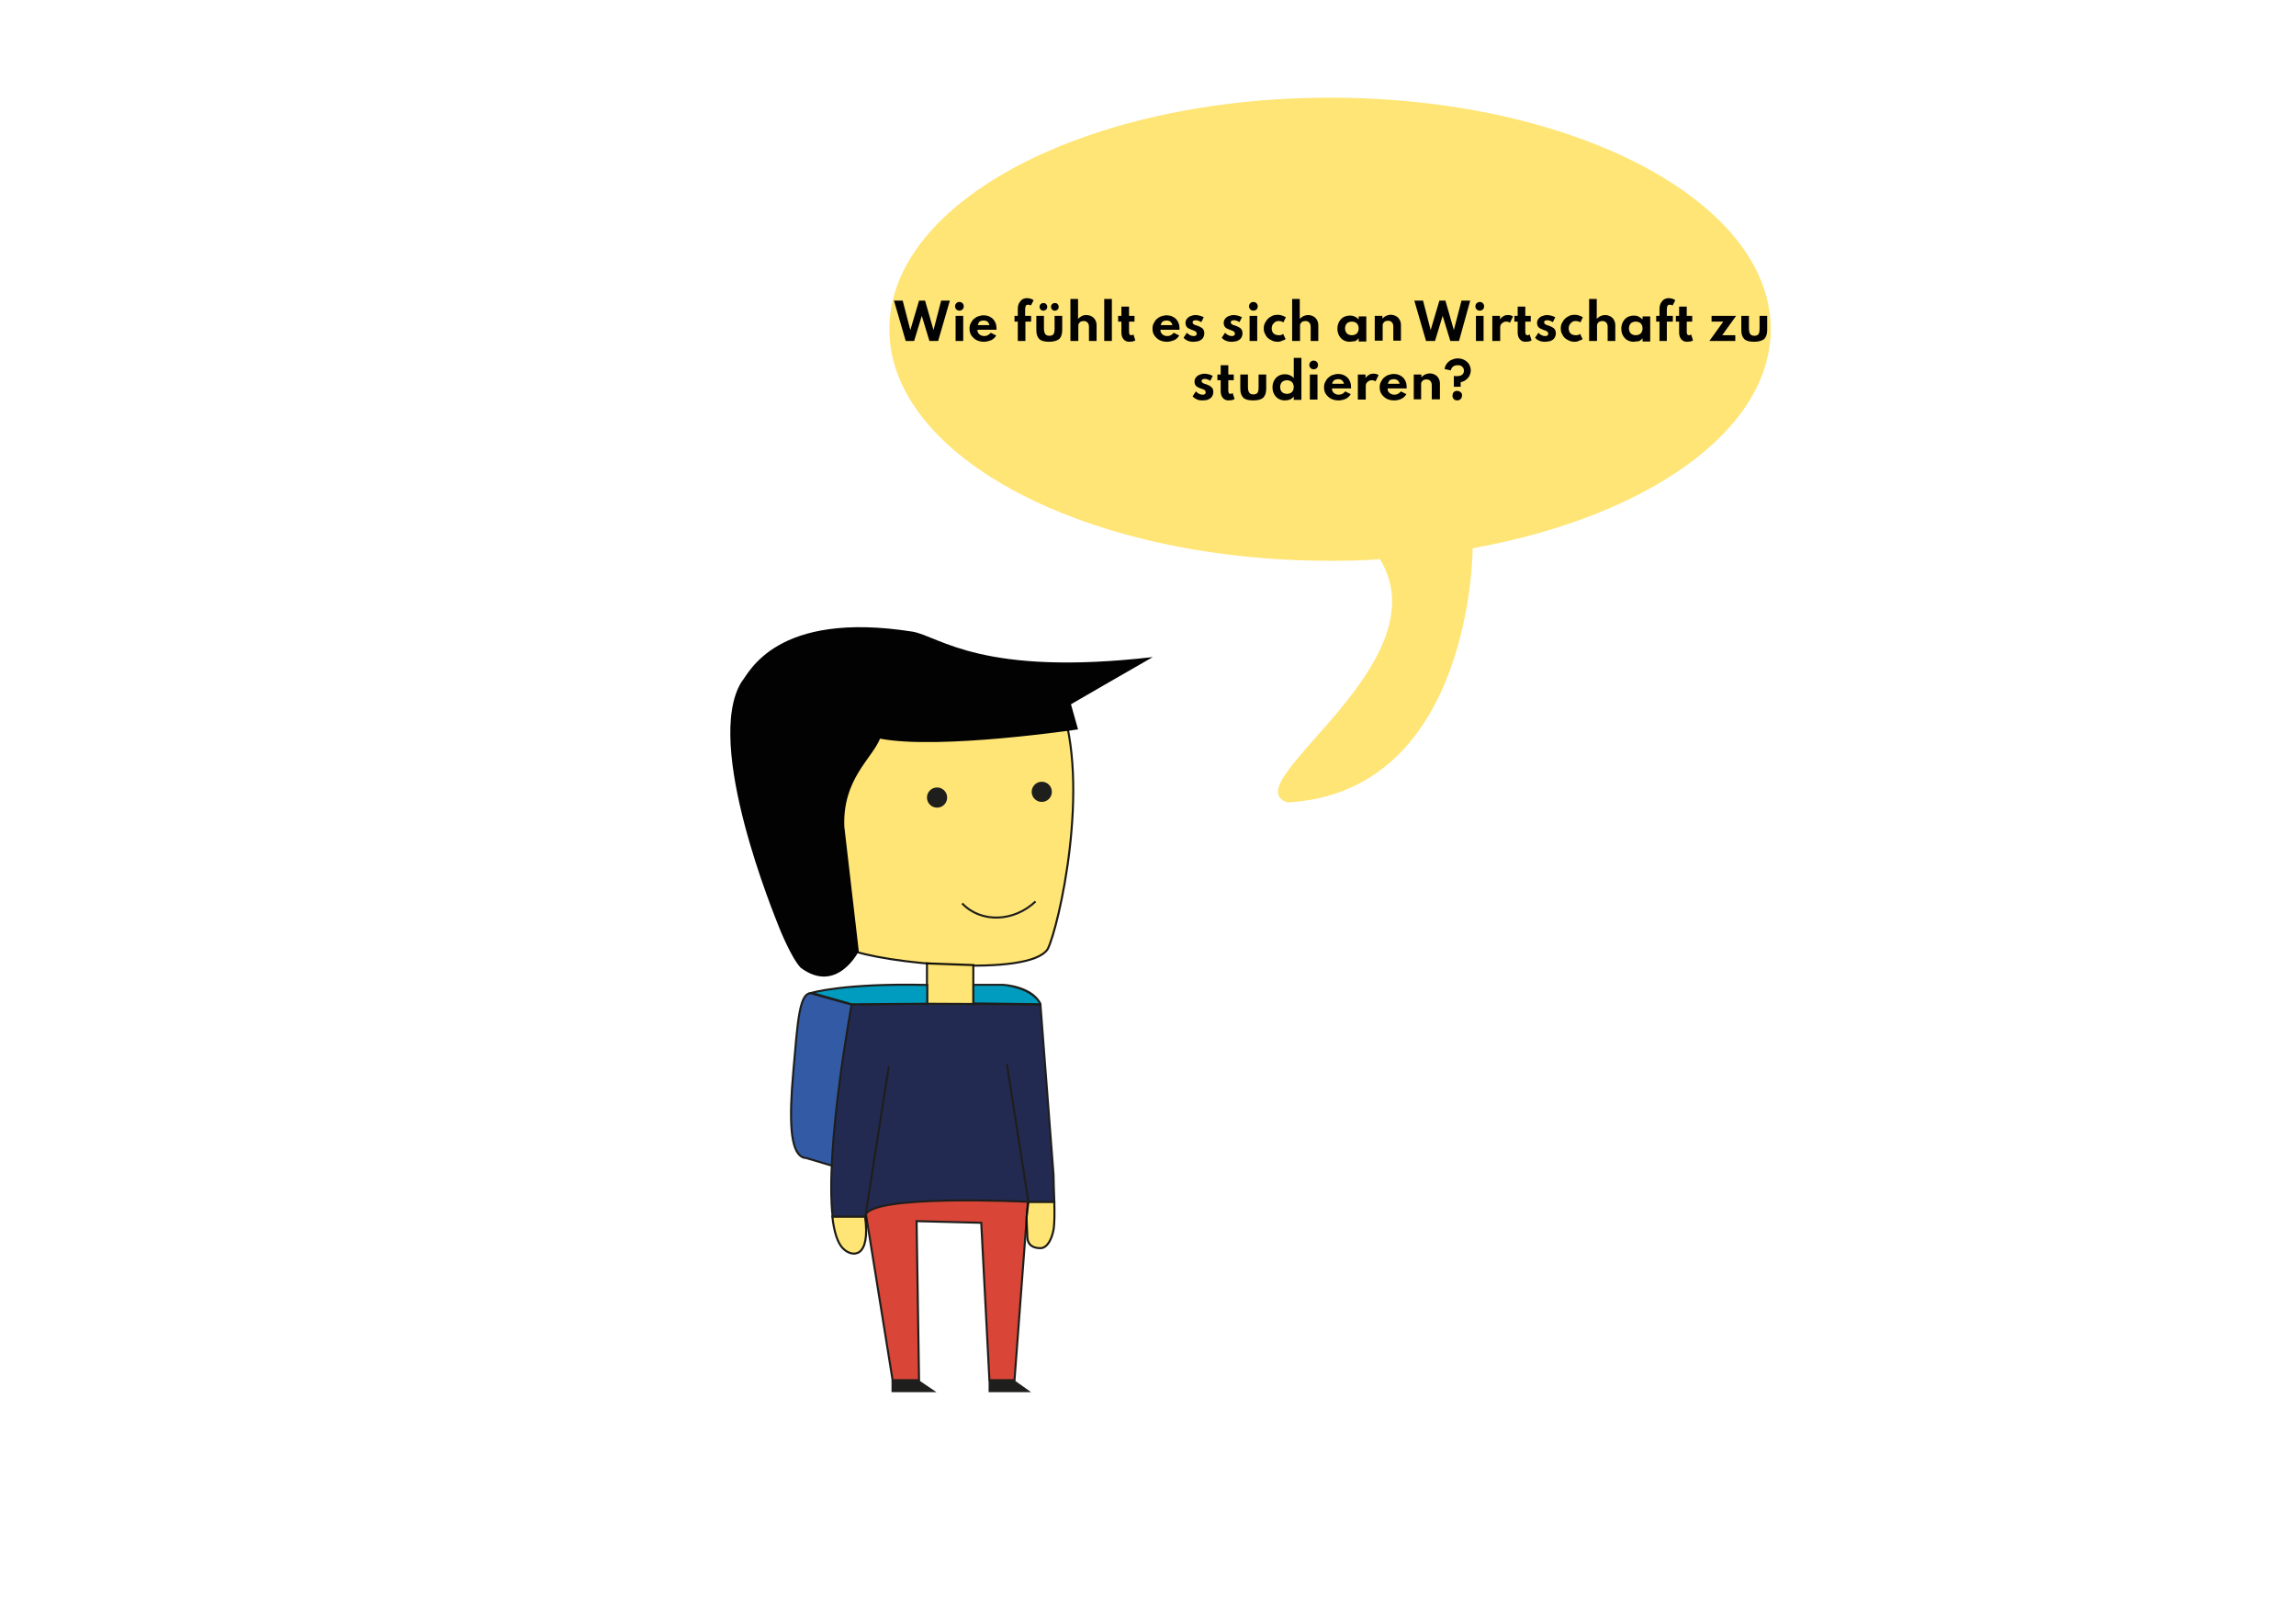 <?xml version="1.0" encoding="utf-8"?>
<!-- Generator: Adobe Illustrator 26.0.1, SVG Export Plug-In . SVG Version: 6.00 Build 0)  -->
<svg version="1.1" id="Ebene_1" xmlns="http://www.w3.org/2000/svg" xmlns:xlink="http://www.w3.org/1999/xlink" x="0px" y="0px"
	 viewBox="0 0 841.9 595.3" style="enable-background:new 0 0 841.9 595.3;" xml:space="preserve">
<style type="text/css">
	.st0{opacity:0.9;fill:#FFE267;enable-background:new    ;}
	.st1{enable-background:new    ;}
	.st2{fill:#020203;}
	.st3{fill:#335AA5;stroke:#1E1E1C;stroke-width:0.75;stroke-miterlimit:10;}
	.st4{opacity:0.9;fill:#FFE267;stroke:#020203;stroke-width:0.75;stroke-miterlimit:10;enable-background:new    ;}
	.st5{fill:#1E1E1C;}
	.st6{fill:none;stroke:#1E1E1C;stroke-width:0.75;stroke-miterlimit:10;}
	.st7{fill:#D94536;stroke:#1E1E1C;stroke-width:0.75;stroke-miterlimit:10;}
	.st8{fill:#232A51;stroke:#1E1E1C;stroke-width:0.75;stroke-miterlimit:10;}
	.st9{fill:#009CBF;}
	.st10{fill:#009CBF;stroke:#1E1E1C;stroke-width:0.75;stroke-miterlimit:10;}
	.st11{fill:none;}
</style>
<g>
	<path class="st0" d="M487.7,205.6c-89.3,0-161.6-38-161.6-84.9s72.3-84.9,161.6-84.9s161.6,38,161.6,84.9
		c0,37.3-45.7,68.9-109.3,80.3c0,0,0,89.3-67.8,93.2c-20.9-6.5,57.3-50.7,33.8-89.2C500.1,205.5,493.9,205.6,487.7,205.6z"/>
	<g class="st1">
		<path class="st2" d="M332.1,125l-4.3-14.8h3.2l2.8,10.8l3.2-10.8h2.2l3.1,10.8l2.8-10.8h3.2l-4.3,14.8h-3.2l-2.8-9.2l-2.8,9.2
			H332.1z"/>
		<path class="st2" d="M351.8,113.9c-0.3,0-0.6-0.1-0.8-0.2c-0.2-0.1-0.4-0.3-0.6-0.6c-0.1-0.3-0.2-0.5-0.2-0.8
			c0-0.3,0.1-0.6,0.2-0.8c0.1-0.2,0.3-0.4,0.6-0.6s0.5-0.2,0.8-0.2s0.6,0.1,0.8,0.2c0.2,0.1,0.4,0.3,0.6,0.6
			c0.1,0.2,0.2,0.5,0.2,0.8c0,0.3-0.1,0.6-0.2,0.8s-0.3,0.4-0.6,0.6C352.3,113.8,352.1,113.9,351.8,113.9z M350.4,125v-9.2h2.8v9.2
			H350.4z"/>
		<path class="st2" d="M360.8,125.3c-1,0-1.9-0.2-2.7-0.6c-0.8-0.4-1.4-1-1.9-1.7c-0.5-0.7-0.7-1.6-0.7-2.5c0-0.7,0.1-1.3,0.4-1.9
			c0.3-0.6,0.6-1.1,1.1-1.6c0.5-0.4,1-0.8,1.6-1c0.6-0.2,1.3-0.4,2-0.4c1,0,1.8,0.2,2.5,0.6c0.7,0.4,1.3,0.9,1.7,1.7
			c0.4,0.7,0.6,1.5,0.6,2.5c0,0.1,0,0.1,0,0.2c0,0.1,0,0.2,0,0.3h-7c0,0.5,0.1,0.9,0.3,1.2c0.2,0.3,0.5,0.6,0.9,0.8
			c0.4,0.2,0.8,0.3,1.3,0.3c0.5,0,0.9-0.1,1.3-0.3c0.4-0.2,0.7-0.5,1.1-0.9l2,1c-0.4,0.7-1,1.3-1.8,1.7
			C362.7,125,361.8,125.3,360.8,125.3z M358.5,119.2h4.3c-0.1-0.4-0.2-0.7-0.4-0.9c-0.2-0.3-0.4-0.5-0.7-0.6c-0.3-0.1-0.6-0.2-1-0.2
			c-0.4,0-0.8,0.1-1.1,0.2c-0.3,0.1-0.6,0.3-0.7,0.6S358.6,118.9,358.5,119.2z"/>
		<path class="st2" d="M373.2,125v-7.1H372v-2.1h1.2v-2.3c0-0.9,0.1-1.6,0.4-2.2c0.3-0.6,0.7-1.1,1.2-1.5c0.5-0.3,1.1-0.5,1.8-0.5
			c0.4,0,0.9,0.1,1.3,0.2c0.4,0.1,0.8,0.3,1.1,0.6l-1,1.9c-0.3-0.2-0.6-0.3-1-0.3c-0.3,0-0.5,0.1-0.7,0.2c-0.2,0.2-0.3,0.4-0.3,0.7
			c-0.1,0.3-0.1,0.6-0.1,1v2.2h2.2v2.1H376v7.1H373.2z"/>
		<path class="st2" d="M384.7,125.3c-1.7,0-2.9-0.3-3.6-1c-0.7-0.7-1.1-1.7-1.1-3.3v-5.2h2.8v4.6c0,1,0.2,1.7,0.5,2.1
			c0.3,0.4,0.8,0.6,1.5,0.6c0.7,0,1.2-0.2,1.5-0.6c0.3-0.4,0.4-1.1,0.4-2.1v-4.6h2.8v5.2c0,1.5-0.4,2.6-1.1,3.3
			C387.6,124.9,386.4,125.3,384.7,125.3z M382.6,113.9c-0.4,0-0.7-0.1-1-0.4c-0.3-0.3-0.4-0.6-0.4-1c0-0.4,0.1-0.8,0.4-1
			c0.3-0.3,0.6-0.4,1-0.4c0.4,0,0.8,0.1,1,0.4c0.3,0.3,0.4,0.6,0.4,1c0,0.4-0.1,0.7-0.4,1C383.3,113.7,383,113.9,382.6,113.9z
			 M386.8,113.9c-0.4,0-0.7-0.1-1-0.4c-0.3-0.3-0.4-0.6-0.4-1c0-0.4,0.1-0.8,0.4-1c0.3-0.3,0.6-0.4,1-0.4c0.4,0,0.8,0.1,1,0.4
			c0.3,0.3,0.4,0.6,0.4,1c0,0.4-0.1,0.7-0.4,1C387.6,113.7,387.2,113.9,386.8,113.9z"/>
		<path class="st2" d="M392.5,125v-15.4h2.8v7.3c0.4-0.4,0.8-0.7,1.3-1s1.1-0.4,1.8-0.4c0.7,0,1.3,0.2,1.9,0.5
			c0.5,0.3,1,0.7,1.3,1.3c0.3,0.5,0.5,1.2,0.5,1.9v5.8h-2.8v-5.2c0-0.7-0.2-1.2-0.5-1.5c-0.3-0.4-0.8-0.6-1.4-0.6
			c-0.4,0-0.8,0.1-1.1,0.2c-0.3,0.2-0.5,0.4-0.7,0.7c-0.2,0.3-0.2,0.6-0.2,1v5.4H392.5z"/>
		<path class="st2" d="M404.9,125v-15.4h2.8V125H404.9z"/>
		<path class="st2" d="M414.1,125.3c-0.9,0-1.6-0.3-2.1-0.9c-0.5-0.6-0.8-1.4-0.8-2.4v-4.1H410v-2.1h1.2v-3.4h2.8v3.4h2v2.1h-2v3.9
			c0,0.3,0.1,0.6,0.2,0.8c0.1,0.2,0.3,0.3,0.6,0.3c0.3,0,0.6-0.1,0.8-0.3l0.7,2.2c-0.3,0.2-0.7,0.3-1,0.4
			C414.8,125.2,414.5,125.3,414.1,125.3z"/>
		<path class="st2" d="M427.9,125.3c-1,0-1.9-0.2-2.7-0.6c-0.8-0.4-1.4-1-1.9-1.7c-0.5-0.7-0.7-1.6-0.7-2.5c0-0.7,0.1-1.3,0.4-1.9
			c0.3-0.6,0.6-1.1,1.1-1.6c0.5-0.4,1-0.8,1.6-1s1.3-0.4,2-0.4c1,0,1.8,0.2,2.5,0.6c0.7,0.4,1.3,0.9,1.7,1.7
			c0.4,0.7,0.6,1.5,0.6,2.5c0,0.1,0,0.1,0,0.2s0,0.2,0,0.3h-7c0,0.5,0.1,0.9,0.3,1.2c0.2,0.3,0.5,0.6,0.9,0.8s0.8,0.3,1.3,0.3
			c0.5,0,0.9-0.1,1.3-0.3c0.4-0.2,0.7-0.5,1.1-0.9l2,1c-0.4,0.7-1,1.3-1.8,1.7C429.8,125,428.9,125.3,427.9,125.3z M425.6,119.2h4.3
			c-0.1-0.4-0.2-0.7-0.4-0.9s-0.4-0.5-0.7-0.6c-0.3-0.1-0.6-0.2-1-0.2c-0.4,0-0.8,0.1-1.1,0.2c-0.3,0.1-0.6,0.3-0.7,0.6
			C425.8,118.5,425.7,118.9,425.6,119.2z"/>
		<path class="st2" d="M437.6,125.3c-0.8,0-1.5-0.1-2.1-0.4c-0.6-0.2-1.1-0.6-1.5-1.1l1.2-1.8c0.4,0.4,0.8,0.7,1.2,0.9
			c0.4,0.2,0.8,0.3,1.3,0.3c0.2,0,0.4,0,0.6-0.1c0.2-0.1,0.3-0.2,0.4-0.3c0.1-0.1,0.1-0.3,0.1-0.5c0-0.2-0.1-0.4-0.2-0.6
			c-0.1-0.1-0.3-0.3-0.6-0.4c-0.3-0.1-0.6-0.3-1.1-0.4c-0.4-0.2-0.7-0.3-1.1-0.5c-0.3-0.2-0.6-0.4-0.8-0.8c-0.2-0.3-0.3-0.7-0.3-1.2
			c0-0.6,0.2-1.1,0.5-1.5c0.3-0.4,0.8-0.8,1.3-1s1.2-0.4,1.9-0.4c0.5,0,0.9,0.1,1.4,0.2c0.5,0.1,1,0.3,1.6,0.6l-0.9,1.8
			c-0.8-0.5-1.5-0.7-2.1-0.7c-0.3,0-0.6,0.1-0.8,0.2c-0.2,0.1-0.3,0.3-0.3,0.6c0,0.2,0.1,0.4,0.3,0.6c0.2,0.2,0.5,0.3,0.8,0.4
			c0.3,0.1,0.6,0.2,0.9,0.3c0.5,0.2,0.9,0.4,1.2,0.6c0.4,0.2,0.6,0.5,0.8,0.8c0.2,0.3,0.3,0.8,0.3,1.3c0,0.7-0.2,1.2-0.5,1.7
			c-0.3,0.5-0.8,0.8-1.4,1.1C439.2,125.1,438.5,125.3,437.6,125.3z"/>
		<path class="st2" d="M451.6,125.3c-0.8,0-1.5-0.1-2.1-0.4c-0.6-0.2-1.1-0.6-1.5-1.1l1.2-1.8c0.4,0.4,0.8,0.7,1.2,0.9
			c0.4,0.2,0.8,0.3,1.3,0.3c0.2,0,0.4,0,0.6-0.1c0.2-0.1,0.3-0.2,0.4-0.3c0.1-0.1,0.1-0.3,0.1-0.5c0-0.2-0.1-0.4-0.2-0.6
			c-0.1-0.1-0.3-0.3-0.6-0.4c-0.3-0.1-0.6-0.3-1.1-0.4c-0.4-0.2-0.7-0.3-1.1-0.5c-0.3-0.2-0.6-0.4-0.8-0.8c-0.2-0.3-0.3-0.7-0.3-1.2
			c0-0.6,0.2-1.1,0.5-1.5c0.3-0.4,0.8-0.8,1.3-1s1.2-0.4,1.9-0.4c0.5,0,0.9,0.1,1.4,0.2c0.5,0.1,1,0.3,1.6,0.6l-0.9,1.8
			c-0.8-0.5-1.5-0.7-2.1-0.7c-0.3,0-0.6,0.1-0.8,0.2c-0.2,0.1-0.3,0.3-0.3,0.6c0,0.2,0.1,0.4,0.3,0.6c0.2,0.2,0.5,0.3,0.8,0.4
			c0.3,0.1,0.6,0.2,0.9,0.3c0.5,0.2,0.9,0.4,1.2,0.6c0.4,0.2,0.6,0.5,0.8,0.8c0.2,0.3,0.3,0.8,0.3,1.3c0,0.7-0.2,1.2-0.5,1.7
			c-0.3,0.5-0.8,0.8-1.4,1.1C453.2,125.1,452.5,125.3,451.6,125.3z"/>
		<path class="st2" d="M459.6,113.9c-0.3,0-0.6-0.1-0.8-0.2c-0.2-0.1-0.4-0.3-0.6-0.6c-0.2-0.3-0.2-0.5-0.2-0.8
			c0-0.3,0.1-0.6,0.2-0.8c0.1-0.2,0.3-0.4,0.6-0.6c0.2-0.1,0.5-0.2,0.8-0.2c0.3,0,0.6,0.1,0.8,0.2c0.2,0.1,0.4,0.3,0.6,0.6
			c0.1,0.2,0.2,0.5,0.2,0.8c0,0.3-0.1,0.6-0.2,0.8c-0.1,0.3-0.3,0.4-0.6,0.6C460.2,113.8,459.9,113.9,459.6,113.9z M458.2,125v-9.2
			h2.8v9.2H458.2z"/>
		<path class="st2" d="M468.5,125.3c-0.7,0-1.4-0.1-2-0.4c-0.6-0.3-1.2-0.6-1.6-1c-0.5-0.4-0.8-1-1.1-1.6c-0.3-0.6-0.4-1.2-0.4-1.9
			c0-0.7,0.1-1.3,0.4-1.9c0.3-0.6,0.6-1.1,1.1-1.6c0.5-0.5,1-0.8,1.6-1.1c0.6-0.3,1.3-0.4,2-0.4c0.6,0,1.2,0.1,1.7,0.3
			c0.5,0.2,1,0.4,1.3,0.6l-0.9,1.9c-0.4-0.3-1-0.5-1.7-0.5c-0.6,0-1,0.1-1.4,0.4c-0.4,0.3-0.7,0.6-0.9,1c-0.2,0.4-0.3,0.8-0.3,1.3
			c0,0.5,0.1,0.9,0.3,1.3c0.2,0.4,0.5,0.7,0.9,0.9c0.4,0.2,0.9,0.3,1.4,0.3c0.3,0,0.6,0,0.9-0.1c0.3-0.1,0.5-0.2,0.7-0.4l0.9,1.9
			c-0.3,0.3-0.8,0.5-1.3,0.6C469.7,125.2,469.1,125.3,468.5,125.3z"/>
		<path class="st2" d="M473.8,125v-15.4h2.8v7.3c0.4-0.4,0.8-0.7,1.3-1c0.5-0.2,1.1-0.4,1.8-0.4c0.7,0,1.3,0.2,1.9,0.5
			c0.5,0.3,1,0.7,1.3,1.3c0.3,0.5,0.5,1.2,0.5,1.9v5.8h-2.8v-5.2c0-0.7-0.2-1.2-0.5-1.5c-0.3-0.4-0.8-0.6-1.4-0.6
			c-0.4,0-0.8,0.1-1.1,0.2c-0.3,0.2-0.5,0.4-0.7,0.7c-0.2,0.3-0.2,0.6-0.2,1v5.4H473.8z"/>
		<path class="st2" d="M494.9,125.3c-0.8,0-1.6-0.2-2.3-0.6c-0.7-0.4-1.2-1-1.6-1.7c-0.4-0.7-0.6-1.6-0.6-2.5c0-0.9,0.2-1.7,0.6-2.5
			c0.4-0.7,0.9-1.3,1.6-1.7c0.7-0.4,1.5-0.6,2.4-0.6c0.7,0,1.3,0.1,1.8,0.4c0.6,0.2,1,0.6,1.4,1v-1.1h2.8v9.2h-2.8v-1.2
			c-0.4,0.5-0.9,0.9-1.4,1.1C496.1,125.1,495.5,125.3,494.9,125.3z M495.7,122.9c0.5,0,0.9-0.1,1.3-0.3c0.4-0.2,0.7-0.5,0.9-0.9
			c0.2-0.4,0.3-0.8,0.3-1.3c0-0.5-0.1-0.9-0.3-1.3c-0.2-0.4-0.5-0.7-0.9-0.9c-0.4-0.2-0.8-0.3-1.3-0.3c-0.5,0-0.9,0.1-1.3,0.3
			c-0.4,0.2-0.7,0.5-0.9,0.9c-0.2,0.4-0.3,0.8-0.3,1.3c0,0.5,0.1,0.9,0.3,1.3c0.2,0.4,0.5,0.7,0.9,0.9
			C494.8,122.8,495.2,122.9,495.7,122.9z"/>
		<path class="st2" d="M504.1,125v-9.2h2.8v1c0.4-0.4,0.8-0.7,1.3-1c0.5-0.2,1.1-0.4,1.8-0.4c0.7,0,1.3,0.2,1.9,0.5
			c0.5,0.3,1,0.7,1.3,1.3c0.3,0.5,0.5,1.2,0.5,1.9v5.8h-2.8v-5.2c0-0.7-0.2-1.2-0.5-1.5c-0.3-0.4-0.8-0.6-1.4-0.6
			c-0.4,0-0.8,0.1-1.1,0.2c-0.3,0.2-0.5,0.4-0.7,0.7c-0.2,0.3-0.2,0.6-0.2,1v5.4H504.1z"/>
		<path class="st2" d="M522.9,125l-4.3-14.8h3.2l2.8,10.8l3.2-10.8h2.2l3.1,10.8l2.8-10.8h3.2L535,125h-3.2l-2.8-9.2l-2.8,9.2H522.9
			z"/>
		<path class="st2" d="M542.6,113.9c-0.3,0-0.6-0.1-0.8-0.2c-0.2-0.1-0.4-0.3-0.6-0.6c-0.2-0.3-0.2-0.5-0.2-0.8
			c0-0.3,0.1-0.6,0.2-0.8c0.1-0.2,0.3-0.4,0.6-0.6c0.2-0.1,0.5-0.2,0.8-0.2s0.6,0.1,0.8,0.2c0.2,0.1,0.4,0.3,0.6,0.6
			c0.1,0.2,0.2,0.5,0.2,0.8c0,0.3-0.1,0.6-0.2,0.8c-0.1,0.3-0.3,0.4-0.6,0.6C543.2,113.8,542.9,113.9,542.6,113.9z M541.2,125v-9.2
			h2.8v9.2H541.2z"/>
		<path class="st2" d="M547.2,125v-9.2h2.8v1.3c0.3-0.5,0.8-0.9,1.3-1.2c0.5-0.3,1-0.4,1.6-0.4c0.3,0,0.7,0,1,0.1
			c0.3,0.1,0.6,0.2,0.9,0.4l-1.1,2.3c-0.2-0.1-0.4-0.2-0.7-0.3c-0.3-0.1-0.5-0.1-0.8-0.1c-0.4,0-0.7,0.1-1,0.3
			c-0.3,0.2-0.6,0.4-0.8,0.7c-0.2,0.3-0.3,0.6-0.3,1v5.1H547.2z"/>
		<path class="st2" d="M559.4,125.3c-0.9,0-1.6-0.3-2.1-0.9c-0.5-0.6-0.8-1.4-0.8-2.4v-4.1h-1.2v-2.1h1.2v-3.4h2.8v3.4h2v2.1h-2v3.9
			c0,0.3,0.1,0.6,0.2,0.8c0.1,0.2,0.3,0.3,0.6,0.3c0.3,0,0.6-0.1,0.8-0.3l0.7,2.2c-0.3,0.2-0.7,0.3-1,0.4
			C560.1,125.2,559.8,125.3,559.4,125.3z"/>
		<path class="st2" d="M566.5,125.3c-0.8,0-1.5-0.1-2.1-0.4c-0.6-0.2-1.1-0.6-1.5-1.1l1.2-1.8c0.4,0.4,0.8,0.7,1.2,0.9
			c0.4,0.2,0.8,0.3,1.3,0.3c0.2,0,0.4,0,0.6-0.1c0.2-0.1,0.3-0.2,0.4-0.3c0.1-0.1,0.1-0.3,0.1-0.5c0-0.2-0.1-0.4-0.2-0.6
			c-0.1-0.1-0.3-0.3-0.6-0.4s-0.6-0.3-1.1-0.4c-0.4-0.2-0.7-0.3-1.1-0.5c-0.3-0.2-0.6-0.4-0.8-0.8c-0.2-0.3-0.3-0.7-0.3-1.2
			c0-0.6,0.2-1.1,0.5-1.5c0.3-0.4,0.8-0.8,1.3-1s1.2-0.4,1.9-0.4c0.5,0,0.9,0.1,1.4,0.2c0.5,0.1,1,0.3,1.6,0.6l-0.9,1.8
			c-0.8-0.5-1.5-0.7-2.1-0.7c-0.3,0-0.6,0.1-0.8,0.2c-0.2,0.1-0.3,0.3-0.3,0.6c0,0.2,0.1,0.4,0.3,0.6c0.2,0.2,0.5,0.3,0.8,0.4
			c0.3,0.1,0.6,0.2,0.9,0.3c0.5,0.2,0.9,0.4,1.2,0.6c0.4,0.2,0.6,0.5,0.8,0.8c0.2,0.3,0.3,0.8,0.3,1.3c0,0.7-0.2,1.2-0.5,1.7
			c-0.3,0.5-0.8,0.8-1.4,1.1C568.1,125.1,567.4,125.3,566.5,125.3z"/>
		<path class="st2" d="M577.4,125.3c-0.7,0-1.4-0.1-2-0.4c-0.6-0.3-1.2-0.6-1.6-1c-0.5-0.4-0.8-1-1.1-1.6c-0.3-0.6-0.4-1.2-0.4-1.9
			c0-0.7,0.1-1.3,0.4-1.9c0.3-0.6,0.6-1.1,1.1-1.6c0.5-0.5,1-0.8,1.6-1.1c0.6-0.3,1.3-0.4,2-0.4c0.6,0,1.2,0.1,1.7,0.3
			c0.5,0.2,1,0.4,1.3,0.6l-0.9,1.9c-0.4-0.3-1-0.5-1.7-0.5c-0.6,0-1.1,0.1-1.4,0.4c-0.4,0.3-0.7,0.6-0.9,1c-0.2,0.4-0.3,0.8-0.3,1.3
			c0,0.5,0.1,0.9,0.3,1.3c0.2,0.4,0.5,0.7,0.9,0.9c0.4,0.2,0.9,0.3,1.4,0.3c0.3,0,0.6,0,0.9-0.1c0.3-0.1,0.5-0.2,0.7-0.4l0.9,1.9
			c-0.3,0.3-0.8,0.5-1.3,0.6C578.6,125.2,578,125.3,577.4,125.3z"/>
		<path class="st2" d="M582.7,125v-15.4h2.8v7.3c0.4-0.4,0.8-0.7,1.3-1c0.5-0.2,1.1-0.4,1.8-0.4c0.7,0,1.3,0.2,1.9,0.5
			c0.5,0.3,1,0.7,1.3,1.3c0.3,0.5,0.5,1.2,0.5,1.9v5.8h-2.8v-5.2c0-0.7-0.2-1.2-0.5-1.5c-0.3-0.4-0.8-0.6-1.4-0.6
			c-0.4,0-0.8,0.1-1.1,0.2c-0.3,0.2-0.5,0.4-0.7,0.7c-0.2,0.3-0.2,0.6-0.2,1v5.4H582.7z"/>
		<path class="st2" d="M599,125.3c-0.8,0-1.6-0.2-2.3-0.6c-0.7-0.4-1.2-1-1.6-1.7c-0.4-0.7-0.6-1.6-0.6-2.5c0-0.9,0.2-1.7,0.6-2.5
			c0.4-0.7,0.9-1.3,1.6-1.7c0.7-0.4,1.5-0.6,2.4-0.6c0.7,0,1.3,0.1,1.8,0.4s1,0.6,1.4,1v-1.1h2.8v9.2h-2.8v-1.2
			c-0.4,0.5-0.9,0.9-1.4,1.1C600.2,125.1,599.6,125.3,599,125.3z M599.8,122.9c0.5,0,0.9-0.1,1.3-0.3c0.4-0.2,0.7-0.5,0.9-0.9
			c0.2-0.4,0.3-0.8,0.3-1.3c0-0.5-0.1-0.9-0.3-1.3c-0.2-0.4-0.5-0.7-0.9-0.9c-0.4-0.2-0.8-0.3-1.3-0.3c-0.5,0-0.9,0.1-1.3,0.3
			c-0.4,0.2-0.7,0.5-0.9,0.9c-0.2,0.4-0.3,0.8-0.3,1.3c0,0.5,0.1,0.9,0.3,1.3c0.2,0.4,0.5,0.7,0.9,0.9
			C598.9,122.8,599.3,122.9,599.8,122.9z"/>
		<path class="st2" d="M608.5,125v-7.1h-1.2v-2.1h1.2v-2.3c0-0.9,0.1-1.6,0.4-2.2c0.3-0.6,0.7-1.1,1.2-1.5c0.5-0.3,1.1-0.5,1.8-0.5
			c0.4,0,0.9,0.1,1.3,0.2c0.4,0.1,0.8,0.3,1.1,0.6l-1,1.9c-0.3-0.2-0.6-0.3-1-0.3c-0.3,0-0.5,0.1-0.7,0.2c-0.2,0.2-0.3,0.4-0.3,0.7
			c-0.1,0.3-0.1,0.6-0.1,1v2.2h2.2v2.1h-2.2v7.1H608.5z"/>
		<path class="st2" d="M618.6,125.3c-0.9,0-1.6-0.3-2.1-0.9c-0.5-0.6-0.8-1.4-0.8-2.4v-4.1h-1.2v-2.1h1.2v-3.4h2.8v3.4h2v2.1h-2v3.9
			c0,0.3,0.1,0.6,0.2,0.8c0.1,0.2,0.3,0.3,0.6,0.3c0.3,0,0.6-0.1,0.8-0.3l0.7,2.2c-0.3,0.2-0.7,0.3-1,0.4
			C619.4,125.2,619,125.3,618.6,125.3z"/>
		<path class="st2" d="M626.8,125l5.1-7.1h-4.3v-2.1h9l-5.1,7.1h4.8v2.1H626.8z"/>
		<path class="st2" d="M643.2,125.3c-1.7,0-2.9-0.3-3.6-1c-0.7-0.7-1.1-1.7-1.1-3.3v-5.2h2.8v4.6c0,1,0.2,1.7,0.5,2.1
			c0.3,0.4,0.8,0.6,1.5,0.6c0.7,0,1.2-0.2,1.5-0.6s0.4-1.1,0.4-2.1v-4.6h2.8v5.2c0,1.5-0.4,2.6-1.1,3.3
			C646.1,124.9,644.9,125.3,643.2,125.3z"/>
		<path class="st2" d="M440.9,146.8c-0.8,0-1.5-0.1-2.1-0.4s-1.1-0.6-1.5-1.1l1.2-1.8c0.4,0.4,0.8,0.7,1.2,0.9
			c0.4,0.2,0.8,0.3,1.3,0.3c0.2,0,0.4,0,0.6-0.1c0.2-0.1,0.3-0.2,0.4-0.3c0.1-0.1,0.1-0.3,0.1-0.5c0-0.2-0.1-0.4-0.2-0.6
			s-0.3-0.3-0.6-0.4c-0.3-0.1-0.6-0.3-1.1-0.4c-0.4-0.2-0.7-0.3-1.1-0.5c-0.3-0.2-0.6-0.4-0.8-0.8c-0.2-0.3-0.3-0.7-0.3-1.2
			c0-0.6,0.2-1.1,0.5-1.5c0.3-0.4,0.8-0.8,1.3-1s1.2-0.4,1.9-0.4c0.5,0,0.9,0.1,1.4,0.2c0.5,0.1,1,0.3,1.6,0.6l-0.9,1.8
			c-0.8-0.5-1.5-0.7-2.1-0.7c-0.3,0-0.6,0.1-0.8,0.2c-0.2,0.1-0.3,0.3-0.3,0.6c0,0.2,0.1,0.4,0.3,0.6c0.2,0.2,0.5,0.3,0.8,0.4
			c0.3,0.1,0.6,0.2,0.9,0.3c0.5,0.2,0.9,0.4,1.2,0.6s0.6,0.5,0.8,0.8c0.2,0.3,0.3,0.8,0.3,1.3c0,0.7-0.2,1.2-0.5,1.7
			c-0.3,0.5-0.8,0.8-1.4,1.1C442.5,146.7,441.7,146.8,440.9,146.8z"/>
		<path class="st2" d="M450.5,146.8c-0.9,0-1.6-0.3-2.1-0.9c-0.5-0.6-0.8-1.4-0.8-2.4v-4.1h-1.2v-2.1h1.2v-3.4h2.8v3.4h2v2.1h-2v3.9
			c0,0.3,0.1,0.6,0.2,0.8c0.1,0.2,0.3,0.3,0.6,0.3c0.3,0,0.6-0.1,0.8-0.3l0.7,2.2c-0.3,0.2-0.7,0.3-1,0.4
			C451.2,146.7,450.9,146.8,450.5,146.8z"/>
		<path class="st2" d="M459.5,146.8c-1.7,0-2.9-0.3-3.6-1c-0.7-0.7-1.1-1.7-1.1-3.3v-5.2h2.8v4.6c0,1,0.2,1.7,0.5,2.1
			c0.3,0.4,0.8,0.6,1.5,0.6c0.7,0,1.2-0.2,1.5-0.6c0.3-0.4,0.4-1.1,0.4-2.1v-4.6h2.8v5.2c0,1.5-0.4,2.6-1.1,3.3
			C462.4,146.5,461.2,146.8,459.5,146.8z"/>
		<path class="st2" d="M471.1,146.8c-0.8,0-1.6-0.2-2.3-0.6c-0.7-0.4-1.2-1-1.6-1.7c-0.4-0.7-0.6-1.6-0.6-2.5c0-0.9,0.2-1.8,0.6-2.5
			c0.4-0.7,0.9-1.3,1.6-1.7c0.7-0.4,1.5-0.6,2.4-0.6c0.6,0,1.2,0.1,1.8,0.4c0.6,0.2,1,0.6,1.4,1v-7.4h2.8v15.4h-2.8v-1.2
			c-0.4,0.5-0.9,0.8-1.4,1.1C472.4,146.7,471.8,146.8,471.1,146.8z M471.9,144.4c0.5,0,0.9-0.1,1.3-0.3c0.4-0.2,0.7-0.5,0.9-0.9
			c0.2-0.4,0.3-0.8,0.3-1.3c0-0.5-0.1-0.9-0.3-1.3c-0.2-0.4-0.5-0.7-0.9-0.9c-0.4-0.2-0.8-0.3-1.3-0.3c-0.5,0-0.9,0.1-1.3,0.3
			c-0.4,0.2-0.7,0.5-0.9,0.9c-0.2,0.4-0.3,0.8-0.3,1.3c0,0.5,0.1,0.9,0.3,1.3c0.2,0.4,0.5,0.7,0.9,0.9
			C471,144.3,471.5,144.4,471.9,144.4z"/>
		<path class="st2" d="M481.7,135.4c-0.3,0-0.6-0.1-0.8-0.2c-0.2-0.1-0.4-0.3-0.6-0.6c-0.2-0.3-0.2-0.5-0.2-0.8
			c0-0.3,0.1-0.6,0.2-0.8c0.1-0.2,0.3-0.4,0.6-0.6s0.5-0.2,0.8-0.2s0.6,0.1,0.8,0.2c0.2,0.1,0.4,0.3,0.6,0.6
			c0.1,0.2,0.2,0.5,0.2,0.8c0,0.3-0.1,0.6-0.2,0.8c-0.1,0.3-0.3,0.4-0.6,0.6C482.3,135.3,482,135.4,481.7,135.4z M480.3,146.5v-9.2
			h2.8v9.2H480.3z"/>
		<path class="st2" d="M490.8,146.8c-1,0-1.9-0.2-2.7-0.6c-0.8-0.4-1.4-1-1.9-1.7c-0.5-0.7-0.7-1.6-0.7-2.5c0-0.7,0.1-1.3,0.4-1.9
			c0.3-0.6,0.6-1.1,1.1-1.6c0.5-0.4,1-0.8,1.6-1c0.6-0.2,1.3-0.4,2-0.4c1,0,1.8,0.2,2.5,0.6c0.7,0.4,1.3,0.9,1.7,1.7
			c0.4,0.7,0.6,1.5,0.6,2.5c0,0.1,0,0.1,0,0.2s0,0.2,0,0.3h-7c0,0.5,0.1,0.9,0.3,1.2c0.2,0.3,0.5,0.6,0.9,0.8
			c0.4,0.2,0.8,0.3,1.3,0.3c0.5,0,0.9-0.1,1.3-0.3c0.4-0.2,0.7-0.5,1.1-0.9l2,1c-0.4,0.7-1,1.3-1.8,1.7
			C492.6,146.6,491.7,146.8,490.8,146.8z M488.5,140.7h4.3c-0.1-0.4-0.2-0.7-0.4-0.9c-0.2-0.3-0.4-0.5-0.7-0.6
			c-0.3-0.1-0.6-0.2-1-0.2c-0.4,0-0.8,0.1-1.1,0.2c-0.3,0.1-0.6,0.3-0.7,0.6C488.6,140.1,488.5,140.4,488.5,140.7z"/>
		<path class="st2" d="M497.9,146.5v-9.2h2.8v1.3c0.3-0.5,0.8-0.9,1.3-1.2c0.5-0.3,1-0.4,1.6-0.4c0.3,0,0.7,0,1,0.1
			c0.3,0.1,0.6,0.2,0.9,0.4l-1.1,2.3c-0.2-0.1-0.4-0.2-0.7-0.3c-0.3-0.1-0.5-0.1-0.8-0.1c-0.4,0-0.7,0.1-1,0.3
			c-0.3,0.2-0.6,0.4-0.8,0.7c-0.2,0.3-0.3,0.6-0.3,1v5.1H497.9z"/>
		<path class="st2" d="M511.2,146.8c-1,0-1.9-0.2-2.7-0.6c-0.8-0.4-1.4-1-1.9-1.7c-0.5-0.7-0.7-1.6-0.7-2.5c0-0.7,0.1-1.3,0.4-1.9
			c0.3-0.6,0.6-1.1,1.1-1.6c0.5-0.4,1-0.8,1.6-1c0.6-0.2,1.3-0.4,2-0.4c1,0,1.8,0.2,2.5,0.6c0.7,0.4,1.3,0.9,1.7,1.7
			c0.4,0.7,0.6,1.5,0.6,2.5c0,0.1,0,0.1,0,0.2s0,0.2,0,0.3h-7c0,0.5,0.1,0.9,0.3,1.2c0.2,0.3,0.5,0.6,0.9,0.8
			c0.4,0.2,0.8,0.3,1.3,0.3c0.5,0,0.9-0.1,1.3-0.3c0.4-0.2,0.7-0.5,1.1-0.9l2,1c-0.4,0.7-1,1.3-1.8,1.7
			C513.1,146.6,512.2,146.8,511.2,146.8z M508.9,140.7h4.3c-0.1-0.4-0.2-0.7-0.4-0.9c-0.2-0.3-0.4-0.5-0.7-0.6
			c-0.3-0.1-0.6-0.2-1-0.2c-0.4,0-0.8,0.1-1.1,0.2c-0.3,0.1-0.6,0.3-0.7,0.6C509.1,140.1,509,140.4,508.9,140.7z"/>
		<path class="st2" d="M518.4,146.5v-9.2h2.8v1c0.4-0.4,0.8-0.7,1.3-1c0.5-0.2,1.1-0.4,1.8-0.4c0.7,0,1.3,0.2,1.9,0.5
			c0.5,0.3,1,0.7,1.3,1.3c0.3,0.5,0.5,1.2,0.5,1.9v5.8H525v-5.2c0-0.7-0.2-1.2-0.5-1.5c-0.3-0.4-0.8-0.6-1.4-0.6
			c-0.4,0-0.8,0.1-1.1,0.2c-0.3,0.2-0.5,0.4-0.7,0.7c-0.2,0.3-0.2,0.6-0.2,1v5.4H518.4z"/>
		<path class="st2" d="M533.1,141.9v-4.1c0.1,0,0.3,0.1,0.5,0.1c0.2,0,0.4,0,0.6,0c0.5,0,1-0.1,1.4-0.2c0.4-0.2,0.7-0.4,0.9-0.7
			c0.2-0.3,0.3-0.7,0.3-1.1c0-0.4-0.1-0.8-0.3-1.1c-0.2-0.3-0.5-0.5-0.8-0.7c-0.4-0.2-0.8-0.2-1.3-0.2c-0.7,0-1.2,0.2-1.6,0.5
			s-0.7,0.8-0.8,1.4l-2.3-0.5c0.1-0.8,0.4-1.5,0.9-2.1c0.5-0.6,1-1,1.7-1.3c0.7-0.3,1.4-0.5,2.2-0.5c1,0,1.8,0.2,2.5,0.6
			c0.7,0.4,1.3,0.9,1.7,1.6c0.4,0.7,0.6,1.4,0.6,2.2c0,0.7-0.2,1.4-0.5,2c-0.3,0.6-0.8,1.1-1.3,1.5c-0.6,0.4-1.2,0.7-1.9,0.8v1.7
			H533.1z M534.3,146.8c-0.3,0-0.6-0.1-0.9-0.2c-0.3-0.2-0.5-0.4-0.6-0.7c-0.2-0.3-0.2-0.6-0.2-0.9c0-0.3,0.1-0.6,0.2-0.9
			c0.2-0.3,0.4-0.5,0.6-0.6c0.3-0.2,0.6-0.2,0.9-0.2c0.3,0,0.6,0.1,0.9,0.2c0.3,0.2,0.5,0.4,0.7,0.6c0.2,0.3,0.2,0.6,0.2,0.9
			c0,0.3-0.1,0.6-0.2,0.9c-0.2,0.3-0.4,0.5-0.7,0.7C535,146.7,534.7,146.8,534.3,146.8z"/>
	</g>
	<g>
		<path class="st3" d="M318,369.9l-19.8-5.5c-5.2-2-5.7,10.5-7.3,28.4c-1.6,17.9-1.1,28.9,3.1,31.3c0.5,0.3,0.9,0.4,1.4,0.4
			l22.6,6.7L318,369.9L318,369.9z"/>
		<path class="st4" d="M311,257.4c0,0-30.6,50.6,0,90.5c12,5.3,66.6,10.6,73.2,0c4-8,15.9-59.9,4.6-90.5
			C378.9,253.4,332.3,244.1,311,257.4z"/>
		<circle class="st5" cx="382" cy="290.3" r="3.7"/>
		<circle class="st5" cx="343.6" cy="292.4" r="3.7"/>
		<path class="st6" d="M352.8,331.2c6.8,7.2,18.9,6.9,26.9-0.7"/>
		<path class="st4" d="M339.9,353.2v14.5c0,0,2.6,5.7,8.5,5.7c6.1,0,8.5-5.6,8.5-5.6v-14L339.9,353.2z"/>
		<polygon class="st7" points="316.4,438.2 327.3,506 337,506 336.1,447.7 359.8,448.3 362.8,506 372,506 377,439.5 		"/>
		<polygon class="st5" points="326.9,506 326.9,510.4 343.4,510.4 336.9,506 		"/>
		<polygon class="st5" points="362.5,506 362.5,510.4 378.1,510.4 371.9,506 		"/>
		<path class="st4" d="M309.2,457.8c-2.1-2-3.4-6.3-4-11.8h12C319.3,461.3,312.6,461.1,309.2,457.8z"/>
		<path class="st4" d="M386.3,450.9c-0.6,3.2-2.2,6.7-4.8,6.7c-2.7,0-4.8-1.1-4.8-4.4c0-0.9-0.4-6.7-0.2-7.5l0.6-5.1h9.5
			C386.7,444.7,386.7,448.6,386.3,450.9z"/>
		<path class="st8" d="M386.6,440.6h-9.5c0,0-59.8-3-59.8,5.4h-12c-2.8-25.2,7-77.8,7-77.8L340,368l41.5,0.2l4.8,62.4
			C386.3,433.4,386.5,437.1,386.6,440.6z"/>
		<g>
			<path class="st9" d="M357,361h10.9c0,0,10.5,0.7,13.8,7.1l-24.6-0.3L357,361L357,361z"/>
			<path class="st5" d="M381.8,368.1v-0.3c-3.3-6.5-13.5-7.1-14-7.1h-11.2v7.6l25.1,0.3 M357.3,367.5v-6.1h10.5
				c0.1,0,9.7,0.8,13.2,6.4L357.3,367.5z"/>
		</g>
		<path class="st5" d="M317.3,446"/>
		<path class="st10" d="M297.6,364c0,0,11.8-3.6,42.4-2.9v6.9l-27.7,0.2L297.6,364z"/>
		<line class="st11" x1="305.2" y1="446" x2="297.6" y2="446"/>
		<line class="st6" x1="317.3" y1="446" x2="325.9" y2="391"/>
		<line class="st6" x1="369.2" y1="390.1" x2="377.1" y2="440.6"/>
		<line class="st11" x1="393.7" y1="440.6" x2="386.6" y2="440.6"/>
		<path class="st2" d="M285.6,339.8c-1.2-3.2-27.8-67-13.7-89.8c2.7-3.1,12.4-26.4,62.9-18.4c9.9,1.9,25.4,16.5,87.9,9.3
			c-6.7,3.8-30,17.3-30,17.3l2.6,9.2c0,0-50.9,7.6-72.6,3.4c-3,7.4-13.8,14.9-13.1,32.3c1.1,9.4,5.3,45.6,5.3,45.6s-8,16-21.3,6.1
			C290,351,285.6,339.8,285.6,339.8z"/>
	</g>
</g>
</svg>
